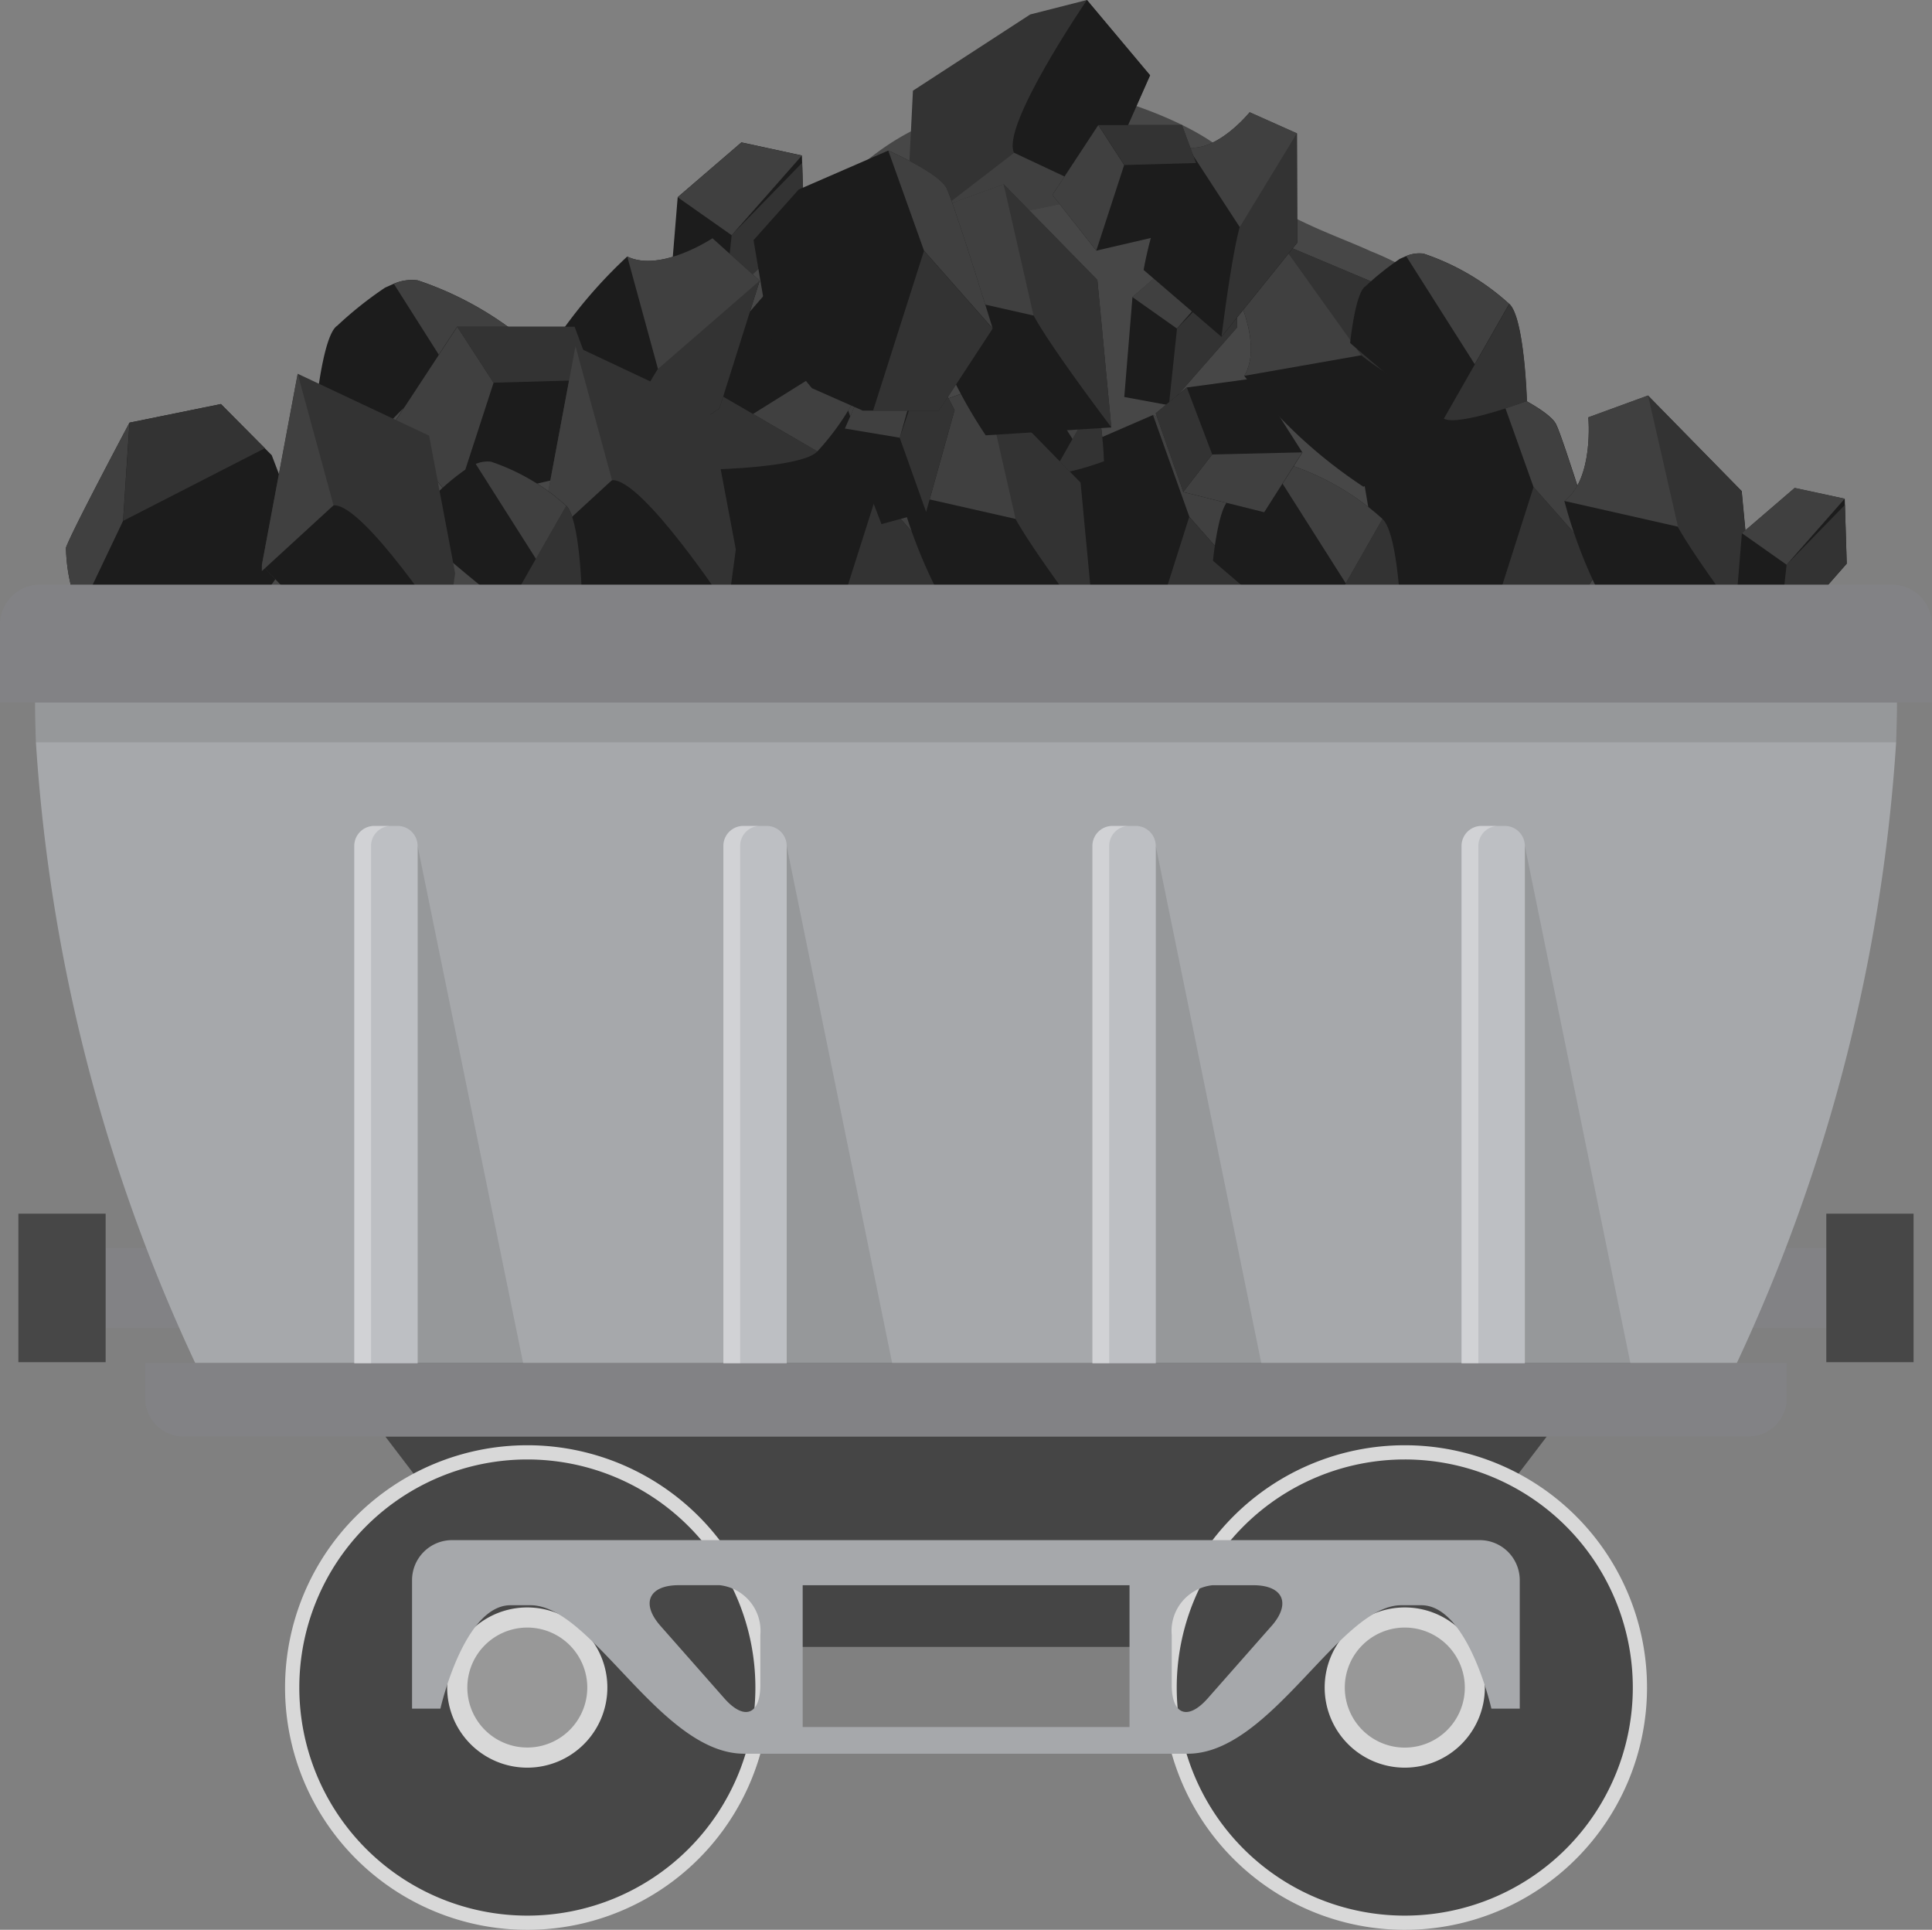 <svg xmlns="http://www.w3.org/2000/svg" width="49.063" height="48.999" viewBox="0 0 49.063 48.999">
    <rect x="0" y="0" width="49.063" height="48.999" fill="#808080" stroke="none"/>
    <defs>
        <style>
            .prefix__cls-1{fill:#828285}.prefix__cls-2{fill:#474747}.prefix__cls-3{fill:#1c1c1c}.prefix__cls-4{fill:#333}.prefix__cls-5{fill:#404040}.prefix__cls-6{fill:#a6a8ab}.prefix__cls-8{opacity:.1}.prefix__cls-9{fill:#bdbfc3}.prefix__cls-10{fill:#fff;opacity:.3}.prefix__cls-11{fill:#d8d8d8}.prefix__cls-12{fill:#989898}
        </style>
    </defs>
    <g id="prefix__Group_1623" data-name="Group 1623" transform="translate(-246.701 -140.82)">
        <g id="prefix__Group_1495" data-name="Group 1495" transform="translate(247.168 171.636)">
            <path id="prefix__Rectangle_372" d="M0 0H4.197V2.034H0z" class="prefix__cls-1" data-name="Rectangle 372" transform="translate(41.715 .869)"/>
            <path id="prefix__Rectangle_373" d="M0 0H2.216V3.771H0z" class="prefix__cls-2" data-name="Rectangle 373" transform="translate(45.912)"/>
            <path id="prefix__Rectangle_374" d="M0 0H4.197V2.034H0z" class="prefix__cls-1" data-name="Rectangle 374" transform="translate(2.216 .869)"/>
            <path id="prefix__Rectangle_375" d="M0 0H2.216V3.771H0z" class="prefix__cls-2" data-name="Rectangle 375"/>
        </g>
        <g id="prefix__Group_1622" data-name="Group 1622" transform="translate(246.701 140.82)">
            <g id="prefix__Group_1605" data-name="Group 1605" transform="translate(1.654)">
                <g id="prefix__Group_1499" data-name="Group 1499" transform="translate(6.378 7.108)">
                    <g id="prefix__Group_1496" data-name="Group 1496">
                        <path id="prefix__Path_1826" d="M257.194 153.26s2.757 2.389 3.286 2.657 2.925-.622 2.925-.622-.086-2.925-.619-3.413a8.469 8.469 0 0 0-3.015-1.767 1.153 1.153 0 0 0-.607.086l-.224.1a9.537 9.537 0 0 0-1.213.965c-.354.224-.533 1.994-.533 1.994z" class="prefix__cls-3" data-name="Path 1826" transform="translate(-257.194 -150.105)"/>
                    </g>
                    <g id="prefix__Group_1497" data-name="Group 1497" transform="translate(3.286 1.777)">
                        <path id="prefix__Path_1827" d="M261.487 156.462c.534.273 2.925-.622 2.925-.622s-.087-2.925-.619-3.413l-1.212 2.12z" class="prefix__cls-4" data-name="Path 1827" transform="translate(-261.487 -152.427)"/>
                    </g>
                    <g id="prefix__Group_1498" data-name="Group 1498" transform="translate(1.969)">
                        <path id="prefix__Path_1828" d="M260.374 150.116a1.153 1.153 0 0 0-.607.086l2.41 3.8 1.212-2.12a8.47 8.47 0 0 0-3.015-1.766z" class="prefix__cls-5" data-name="Path 1828" transform="translate(-259.767 -150.105)"/>
                    </g>
                </g>
                <g id="prefix__Group_1503" data-name="Group 1503" transform="translate(15.304 3.614)">
                    <g id="prefix__Group_1500" data-name="Group 1500">
                        <path id="prefix__Path_1829" d="M272.322 147.861l-2.1 2.388-1.368-.249.252-3.066 1.618-1.391 1.536.332z" class="prefix__cls-3" data-name="Path 1829" transform="translate(-268.854 -145.542)"/>
                    </g>
                    <g id="prefix__Group_1501" data-name="Group 1501" transform="translate(1.372 .518)">
                        <path id="prefix__Path_1830" d="M272.688 146.218l-1.791 1.836-.25 2.353 2.1-2.388z" class="prefix__cls-4" data-name="Path 1830" transform="translate(-270.646 -146.218)"/>
                    </g>
                    <g id="prefix__Group_1502" data-name="Group 1502" transform="translate(.252)">
                        <path id="prefix__Path_1831" d="M270.554 147.9l-1.37-.963 1.618-1.391 1.536.332z" class="prefix__cls-5" data-name="Path 1831" transform="translate(-269.184 -145.542)"/>
                    </g>
                </g>
                <g id="prefix__Group_1504" data-name="Group 1504" transform="translate(2.654 1.961)">
                    <path id="prefix__Path_1832" d="M274.311 157.7c4.026 0 8.052.091 12.073-.077a35.457 35.457 0 0 1 4.882.015c1.33.126 3.082.428 4.166-.574-1.994-1.331-4.857-.393-6.765-2.015-1.084-.926-1.523-2.9-2.205-4.113a7.278 7.278 0 0 0-3.63-3.137c-1.078-.5-3.234-1.136-3.617-2.447-1.245-1.155-4.661-2.08-6.375-1.956a2.105 2.105 0 0 1-.758.973c-2.438.789-3.407 2.733-5.219 4.257-1.392 1.173-3.748 1.007-5.577 1.76a11.829 11.829 0 0 0-2.95 1.34c-.564.49-1.172 1.388-1.783 1.958-1.248 1.176-3.37 2.557-4.224 3.839a4.85 4.85 0 0 0 1.952.179q3.734-.006 7.471 0 6.278-.002 12.559-.002z" class="prefix__cls-2" data-name="Path 1832" transform="translate(-252.329 -143.381)"/>
                </g>
                <g id="prefix__Group_1508" data-name="Group 1508" transform="translate(16.212 9.911)">
                    <g id="prefix__Group_1505" data-name="Group 1505">
                        <path id="prefix__Path_1833" d="M270.041 156.09l.428 2.516 1.082 1.318 1.317.581h1.972l1.395-2.129s-1-3.252-1.2-3.638-1.427-.933-1.5-.967l-2.322 1.009z" class="prefix__cls-3" data-name="Path 1833" transform="translate(-270.041 -153.768)"/>
                    </g>
                    <g id="prefix__Group_1506" data-name="Group 1506" transform="translate(3.49 .002)">
                        <path id="prefix__Path_1834" d="M274.6 153.77l.926 2.593 1.777 2.013s-1-3.252-1.2-3.638-1.426-.938-1.503-.968z" class="prefix__cls-5" data-name="Path 1834" transform="translate(-274.6 -153.77)"/>
                    </g>
                    <g id="prefix__Group_1507" data-name="Group 1507" transform="translate(3.097 2.594)">
                        <path id="prefix__Path_1835" d="M274.087 161.3h1.7l1.394-2.13-1.777-2.013z" class="prefix__cls-4" data-name="Path 1835" transform="translate(-274.087 -157.157)"/>
                    </g>
                </g>
                <g id="prefix__Group_1512" data-name="Group 1512" transform="translate(24.136 10.53)">
                    <g id="prefix__Group_1509" data-name="Group 1509">
                        <path id="prefix__Path_1836" d="M280.394 156.9l.429 2.518 1.082 1.317 1.317.581h1.973l1.392-2.129s-1-3.252-1.2-3.638-1.428-.933-1.5-.966l-2.323 1.008z" class="prefix__cls-3" data-name="Path 1836" transform="translate(-280.394 -154.577)"/>
                    </g>
                    <g id="prefix__Group_1510" data-name="Group 1510" transform="translate(3.489 .003)">
                        <path id="prefix__Path_1837" d="M284.952 154.581l.925 2.59 1.778 2.014s-1-3.252-1.2-3.638-1.426-.933-1.503-.966z" class="prefix__cls-5" data-name="Path 1837" transform="translate(-284.952 -154.581)"/>
                    </g>
                    <g id="prefix__Group_1511" data-name="Group 1511" transform="translate(3.096 2.593)">
                        <path id="prefix__Path_1838" d="M284.439 162.109h1.7l1.393-2.13-1.778-2.014z" class="prefix__cls-4" data-name="Path 1838" transform="translate(-284.439 -157.965)"/>
                    </g>
                </g>
                <g id="prefix__Group_1516" data-name="Group 1516" transform="translate(23.672 9.447)">
                    <g id="prefix__Group_1513" data-name="Group 1513">
                        <path id="prefix__Path_1839" d="M279.788 154.537s1.2 1.043 1.434 1.162 1.275-.272 1.275-.272-.037-1.275-.269-1.491a3.708 3.708 0 0 0-1.317-.77.52.52 0 0 0-.267.037l-.1.044a4.28 4.28 0 0 0-.528.42c-.15.099-.228.87-.228.87z" class="prefix__cls-3" data-name="Path 1839" transform="translate(-279.788 -153.162)"/>
                    </g>
                    <g id="prefix__Group_1514" data-name="Group 1514" transform="translate(1.434 .774)">
                        <path id="prefix__Path_1840" d="M281.661 155.937c.232.116 1.275-.273 1.275-.273s-.037-1.275-.269-1.491l-.53.925z" class="prefix__cls-4" data-name="Path 1840" transform="translate(-281.661 -154.173)"/>
                    </g>
                    <g id="prefix__Group_1515" data-name="Group 1515" transform="translate(.857)">
                        <path id="prefix__Path_1841" d="M281.174 153.166a.52.52 0 0 0-.267.037l1.054 1.659.53-.925a3.708 3.708 0 0 0-1.317-.771z" class="prefix__cls-5" data-name="Path 1841" transform="translate(-280.907 -153.162)"/>
                    </g>
                </g>
                <g id="prefix__Group_1520" data-name="Group 1520" transform="translate(15.955 7.133)">
                    <g id="prefix__Group_1517" data-name="Group 1517">
                        <path id="prefix__Path_1842" d="M271.819 150.139s-1.862 2.113-2.073 2.524.467 2.262.467 2.262 2.257-.049 2.639-.457a6.486 6.486 0 0 0 1.382-2.322.883.883 0 0 0-.063-.472l-.073-.17a7.1 7.1 0 0 0-.739-.942c-.173-.278-1.54-.423-1.54-.423z" class="prefix__cls-3" data-name="Path 1842" transform="translate(-269.706 -150.139)"/>
                    </g>
                    <g id="prefix__Group_1518" data-name="Group 1518" transform="translate(0 2.524)">
                        <path id="prefix__Path_1843" d="M269.747 153.436c-.211.408.467 2.262.467 2.262s2.257-.049 2.639-.457l-1.633-.951z" class="prefix__cls-4" data-name="Path 1843" transform="translate(-269.706 -153.436)"/>
                    </g>
                    <g id="prefix__Group_1519" data-name="Group 1519" transform="translate(1.514 1.534)">
                        <path id="prefix__Path_1844" d="M274.7 152.615a.883.883 0 0 0-.063-.472l-2.952 1.843 1.633.951a6.486 6.486 0 0 0 1.382-2.322z" class="prefix__cls-5" data-name="Path 1844" transform="translate(-271.684 -152.143)"/>
                    </g>
                </g>
                <g id="prefix__Group_1524" data-name="Group 1524" transform="translate(11.8 6.05)">
                    <g id="prefix__Group_1521" data-name="Group 1521">
                        <path id="prefix__Path_1845" d="M266.752 149.187a12.269 12.269 0 0 0-2.475 3.213l1.679 2.719 3.137-2.074 1.023-3.243-1.2-1.077s-1.316.875-2.164.462z" class="prefix__cls-3" data-name="Path 1845" transform="translate(-264.277 -148.724)"/>
                    </g>
                    <g id="prefix__Group_1522" data-name="Group 1522" transform="translate(1.679 1.077)">
                        <path id="prefix__Path_1846" d="M270.63 150.131a22.107 22.107 0 0 0-2.456 2.057c-.037.047-.081.109-.128.183-.54.824-1.575 3.077-1.575 3.077l3.137-2.074z" class="prefix__cls-4" data-name="Path 1846" transform="translate(-266.471 -150.131)"/>
                    </g>
                    <g id="prefix__Group_1523" data-name="Group 1523" transform="translate(2.475)">
                        <path id="prefix__Path_1847" d="M267.51 149.187l.78 2.854 2.584-2.24-1.2-1.077s-1.317.876-2.164.463z" class="prefix__cls-5" data-name="Path 1847" transform="translate(-267.51 -148.724)"/>
                    </g>
                </g>
                <g id="prefix__Group_1528" data-name="Group 1528" transform="translate(21.195 9.775)">
                    <g id="prefix__Group_1525" data-name="Group 1525">
                        <path id="prefix__Path_1848" d="M276.551 156.324a12.531 12.531 0 0 0 1.7 3.767l3.25-.207-.361-3.815-2.427-2.479-1.547.568s.16 1.602-.615 2.166z" class="prefix__cls-3" data-name="Path 1848" transform="translate(-276.551 -153.59)"/>
                    </g>
                    <g id="prefix__Group_1526" data-name="Group 1526" transform="translate(2.167)">
                        <path id="prefix__Path_1849" d="M279.382 153.59a22.419 22.419 0 0 0 .673 3.2c.024.053.059.121.1.2.483.88 2.013 2.893 2.013 2.893l-.361-3.815z" class="prefix__cls-4" data-name="Path 1849" transform="translate(-279.382 -153.59)"/>
                    </g>
                    <g id="prefix__Group_1527" data-name="Group 1527">
                        <path id="prefix__Path_1850" d="M276.551 156.324l2.942.667-.775-3.4-1.547.568s.155 1.601-.62 2.165z" class="prefix__cls-5" data-name="Path 1850" transform="translate(-276.551 -153.59)"/>
                    </g>
                </g>
                <g id="prefix__Group_1532" data-name="Group 1532" transform="translate(29.681 6.184)">
                    <g id="prefix__Group_1529" data-name="Group 1529">
                        <path id="prefix__Path_1851" d="M287.9 152.258a12.456 12.456 0 0 0 3.027 2.816l2.919-1.445-1.808-3.383-3.2-1.346-1.207 1.121s.769 1.414.269 2.237z" class="prefix__cls-3" data-name="Path 1851" transform="translate(-287.638 -148.899)"/>
                    </g>
                    <g id="prefix__Group_1530" data-name="Group 1530" transform="translate(1.207)">
                        <path id="prefix__Path_1852" d="M289.215 148.9a22.256 22.256 0 0 0 1.857 2.69 2.053 2.053 0 0 0 .171.147c.786.625 2.977 1.893 2.977 1.893l-1.808-3.383z" class="prefix__cls-4" data-name="Path 1852" transform="translate(-289.215 -148.899)"/>
                    </g>
                    <g id="prefix__Group_1531" data-name="Group 1531">
                        <path id="prefix__Path_1853" d="M287.9 152.258l2.969-.522-2.028-2.837-1.207 1.121s.766 1.415.266 2.238z" class="prefix__cls-5" data-name="Path 1853" transform="translate(-287.638 -148.899)"/>
                    </g>
                </g>
                <g id="prefix__Group_1536" data-name="Group 1536" transform="translate(19.802 8.92)">
                    <g id="prefix__Group_1533" data-name="Group 1533">
                        <path id="prefix__Path_1854" d="M277.517 153.965l-.722 2.586-1.135.31-.929-2.426.723-1.652 1.29-.309z" class="prefix__cls-3" data-name="Path 1854" transform="translate(-274.731 -152.473)"/>
                    </g>
                    <g id="prefix__Group_1534" data-name="Group 1534" transform="translate(1.393 .142)">
                        <path id="prefix__Path_1855" d="M277.244 152.659l-.694 2.052.671 1.884.722-2.586z" class="prefix__cls-4" data-name="Path 1855" transform="translate(-276.551 -152.659)"/>
                    </g>
                    <g id="prefix__Group_1535" data-name="Group 1535">
                        <path id="prefix__Path_1856" d="M276.124 154.667l-1.393-.233.723-1.652 1.29-.309z" class="prefix__cls-5" data-name="Path 1856" transform="translate(-274.731 -152.473)"/>
                    </g>
                </g>
                <g id="prefix__Group_1540" data-name="Group 1540" transform="translate(8.323 8.296)">
                    <g id="prefix__Group_1537" data-name="Group 1537">
                        <path id="prefix__Path_1857" d="M264.847 153.008l-.5 2.413-3.053.711-1.561-1.986 1.632-2.487h2.982z" class="prefix__cls-3" data-name="Path 1857" transform="translate(-259.735 -151.659)"/>
                    </g>
                    <g id="prefix__Group_1538" data-name="Group 1538">
                        <path id="prefix__Path_1858" d="M261.3 156.132l.993-3.052-.922-1.421-1.632 2.487z" class="prefix__cls-5" data-name="Path 1858" transform="translate(-259.735 -151.659)"/>
                    </g>
                    <g id="prefix__Group_1539" data-name="Group 1539" transform="translate(1.632)">
                        <path id="prefix__Path_1859" d="M262.79 153.08l-.922-1.421h2.982l.5 1.349z" class="prefix__cls-4" data-name="Path 1859" transform="translate(-261.867 -151.659)"/>
                    </g>
                </g>
                <g id="prefix__Group_1544" data-name="Group 1544" transform="translate(21.352)">
                    <g id="prefix__Group_1541" data-name="Group 1541">
                        <path id="prefix__Path_1860" d="M281.353 140.82l1.6 1.912-1.362 3.075-4.839 1 .183-3.684 2.978-1.936z" class="prefix__cls-4" data-name="Path 1860" transform="translate(-276.757 -140.82)"/>
                    </g>
                    <g id="prefix__Group_1542" data-name="Group 1542" transform="translate(2.709)">
                        <path id="prefix__Path_1861" d="M282.184 140.82s-2.188 3.2-1.852 3.878c.387.278 2.095 1.109 2.095 1.109l1.362-3.075z" class="prefix__cls-3" data-name="Path 1861" transform="translate(-280.296 -140.82)"/>
                    </g>
                    <g id="prefix__Group_1543" data-name="Group 1543" transform="translate(0 3.878)">
                        <path id="prefix__Path_1862" d="M281.6 147l-4.839 1 2.744-2.112 2.237 1.051z" class="prefix__cls-5" data-name="Path 1862" transform="translate(-276.757 -145.886)"/>
                    </g>
                </g>
                <g id="prefix__Group_1548" data-name="Group 1548" transform="translate(12.033 8.79)">
                    <g id="prefix__Group_1545" data-name="Group 1545">
                        <path id="prefix__Path_1863" d="M269.379 158.96l-2.425.772-2.373-2.475.928-4.953 3.4 1.6.672 3.56z" class="prefix__cls-4" data-name="Path 1863" transform="translate(-264.582 -152.304)"/>
                    </g>
                    <g id="prefix__Group_1546" data-name="Group 1546" transform="translate(0 3.404)">
                        <path id="prefix__Path_1864" d="M269.38 160s-2.168-3.3-2.942-3.251c-.411.259-1.855 1.548-1.855 1.548l2.373 2.475z" class="prefix__cls-3" data-name="Path 1864" transform="translate(-264.582 -156.751)"/>
                    </g>
                    <g id="prefix__Group_1547" data-name="Group 1547">
                        <path id="prefix__Path_1865" d="M264.582 157.257l.928-4.953.927 3.4-1.855 1.705z" class="prefix__cls-5" data-name="Path 1865" transform="translate(-264.582 -152.304)"/>
                    </g>
                </g>
                <g id="prefix__Group_1552" data-name="Group 1552" transform="translate(32.961 9.82)">
                    <g id="prefix__Group_1549" data-name="Group 1549">
                        <path id="prefix__Path_1866" d="M291.923 155.928l.419 2.469 1.063 1.287 1.291.572h1.933l1.371-2.089s-.983-3.188-1.175-3.568-1.4-.912-1.475-.947l-2.276.99z" class="prefix__cls-3" data-name="Path 1866" transform="translate(-291.923 -153.649)"/>
                    </g>
                    <g id="prefix__Group_1550" data-name="Group 1550" transform="translate(3.422 .004)">
                        <path id="prefix__Path_1867" d="M296.394 153.654l.907 2.542 1.743 1.973s-.983-3.188-1.175-3.568-1.4-.913-1.475-.947z" class="prefix__cls-5" data-name="Path 1867" transform="translate(-296.394 -153.654)"/>
                    </g>
                    <g id="prefix__Group_1551" data-name="Group 1551" transform="translate(3.036 2.546)">
                        <path id="prefix__Path_1868" d="M295.89 161.036h1.669l1.367-2.088-1.743-1.973z" class="prefix__cls-4" data-name="Path 1868" transform="translate(-295.89 -156.975)"/>
                    </g>
                </g>
                <g id="prefix__Group_1556" data-name="Group 1556" transform="translate(0 10.259)">
                    <g id="prefix__Group_1553" data-name="Group 1553">
                        <path id="prefix__Path_1869" d="M253.048 160.28l1.382-1.93.156-1.578-.478-1.249-1.291-1.3-2.32.472s-1.487 2.793-1.614 3.177a4.361 4.361 0 0 0 .348 1.627l2.187.873z" class="prefix__cls-3" data-name="Path 1869" transform="translate(-248.861 -154.223)"/>
                    </g>
                    <g id="prefix__Group_1554" data-name="Group 1554" transform="translate(0 .472)">
                        <path id="prefix__Path_1870" d="M249.232 159.645l1.1-2.31.163-2.495s-1.487 2.793-1.614 3.177a4.361 4.361 0 0 0 .351 1.628z" class="prefix__cls-5" data-name="Path 1870" transform="translate(-248.861 -154.84)"/>
                    </g>
                    <g id="prefix__Group_1555" data-name="Group 1555" transform="translate(1.473)">
                        <path id="prefix__Path_1871" d="M254.385 155.345l-1.115-1.122-2.32.472-.163 2.494z" class="prefix__cls-4" data-name="Path 1871" transform="translate(-250.786 -154.223)"/>
                    </g>
                </g>
                <g id="prefix__Group_1560" data-name="Group 1560" transform="translate(32.633 6.433)">
                    <g id="prefix__Group_1557" data-name="Group 1557">
                        <path id="prefix__Path_1872" d="M291.494 151.5s1.992 1.726 2.374 1.92 2.112-.449 2.112-.449-.062-2.112-.447-2.465a6.115 6.115 0 0 0-2.177-1.276.854.854 0 0 0-.439.062l-.161.071a7.143 7.143 0 0 0-.876.7c-.257.16-.386 1.437-.386 1.437z" class="prefix__cls-3" data-name="Path 1872" transform="translate(-291.494 -149.224)"/>
                    </g>
                    <g id="prefix__Group_1558" data-name="Group 1558" transform="translate(2.374 1.283)">
                        <path id="prefix__Path_1873" d="M294.6 153.815c.386.2 2.112-.449 2.112-.449s-.062-2.112-.447-2.465l-.875 1.531z" class="prefix__cls-4" data-name="Path 1873" transform="translate(-294.595 -150.9)"/>
                    </g>
                    <g id="prefix__Group_1559" data-name="Group 1559" transform="translate(1.422)">
                        <path id="prefix__Path_1874" d="M293.791 149.231a.854.854 0 0 0-.439.062l1.741 2.745.875-1.531a6.115 6.115 0 0 0-2.177-1.276z" class="prefix__cls-5" data-name="Path 1874" transform="translate(-293.352 -149.224)"/>
                    </g>
                </g>
                <g id="prefix__Group_1564" data-name="Group 1564" transform="translate(29.149 11.808)">
                    <g id="prefix__Group_1561" data-name="Group 1561">
                        <path id="prefix__Path_1875" d="M286.943 158.676s2.12 1.842 2.529 2.047 2.252-.481 2.252-.481-.064-2.248-.476-2.626a6.561 6.561 0 0 0-2.322-1.362.906.906 0 0 0-.468.067l-.171.075a7.538 7.538 0 0 0-.935.744c-.274.173-.409 1.536-.409 1.536z" class="prefix__cls-3" data-name="Path 1875" transform="translate(-286.943 -156.247)"/>
                    </g>
                    <g id="prefix__Group_1562" data-name="Group 1562" transform="translate(2.529 1.369)">
                        <path id="prefix__Path_1876" d="M290.247 161.142c.409.211 2.252-.481 2.252-.481s-.064-2.248-.476-2.626l-.932 1.635z" class="prefix__cls-4" data-name="Path 1876" transform="translate(-290.247 -158.035)"/>
                    </g>
                    <g id="prefix__Group_1563" data-name="Group 1563" transform="translate(1.515)">
                        <path id="prefix__Path_1877" d="M289.39 156.254a.906.906 0 0 0-.468.067l1.858 2.929.932-1.635a6.561 6.561 0 0 0-2.322-1.361z" class="prefix__cls-5" data-name="Path 1877" transform="translate(-288.922 -156.247)"/>
                    </g>
                </g>
                <g id="prefix__Group_1568" data-name="Group 1568" transform="translate(21.708 4.675)">
                    <g id="prefix__Group_1565" data-name="Group 1565">
                        <path id="prefix__Path_1878" d="M277.221 149.611a12.281 12.281 0 0 0 1.67 3.694l3.189-.2-.354-3.743-2.38-2.43-1.517.556s.152 1.567-.608 2.123z" class="prefix__cls-3" data-name="Path 1878" transform="translate(-277.221 -146.927)"/>
                    </g>
                    <g id="prefix__Group_1566" data-name="Group 1566" transform="translate(2.125)">
                        <path id="prefix__Path_1879" d="M280 146.927a21.87 21.87 0 0 0 .659 3.138c.026.057.058.122.1.2.472.863 1.974 2.837 1.974 2.837l-.354-3.743z" class="prefix__cls-4" data-name="Path 1879" transform="translate(-279.997 -146.927)"/>
                    </g>
                    <g id="prefix__Group_1567" data-name="Group 1567">
                        <path id="prefix__Path_1880" d="M277.221 149.611l2.885.653-.76-3.337-1.517.556s.152 1.572-.608 2.128z" class="prefix__cls-5" data-name="Path 1880" transform="translate(-277.221 -146.927)"/>
                    </g>
                </g>
                <g id="prefix__Group_1572" data-name="Group 1572" transform="translate(9.181 11.718)">
                    <g id="prefix__Group_1569" data-name="Group 1569">
                        <path id="prefix__Path_1881" d="M260.856 158.13s1.747 1.515 2.084 1.686 1.853-.4 1.853-.4-.054-1.855-.393-2.164a5.385 5.385 0 0 0-1.911-1.121.761.761 0 0 0-.388.057l-.138.063a5.7 5.7 0 0 0-.771.611c-.223.145-.336 1.268-.336 1.268z" class="prefix__cls-3" data-name="Path 1881" transform="translate(-260.856 -156.129)"/>
                    </g>
                    <g id="prefix__Group_1570" data-name="Group 1570" transform="translate(2.084 1.127)">
                        <path id="prefix__Path_1882" d="M263.579 160.161c.336.171 1.853-.4 1.853-.4s-.054-1.855-.393-2.164l-.769 1.344z" class="prefix__cls-4" data-name="Path 1882" transform="translate(-263.579 -157.601)"/>
                    </g>
                    <g id="prefix__Group_1571" data-name="Group 1571" transform="translate(1.246)">
                        <path id="prefix__Path_1883" d="M262.872 156.134a.761.761 0 0 0-.388.057l1.529 2.409.769-1.344a5.385 5.385 0 0 0-1.91-1.122z" class="prefix__cls-5" data-name="Path 1883" transform="translate(-262.484 -156.129)"/>
                    </g>
                </g>
                <g id="prefix__Group_1576" data-name="Group 1576" transform="translate(17.482 3.82)">
                    <g id="prefix__Group_1573" data-name="Group 1573">
                        <path id="prefix__Path_1884" d="M271.7 148.089l.419 2.469 1.063 1.289 1.291.57h1.934l1.366-2.087s-.982-3.19-1.175-3.567-1.4-.916-1.477-.949l-2.276.99z" class="prefix__cls-3" data-name="Path 1884" transform="translate(-271.7 -145.811)"/>
                    </g>
                    <g id="prefix__Group_1574" data-name="Group 1574" transform="translate(3.421 .003)">
                        <path id="prefix__Path_1885" d="M276.169 145.815l.908 2.54 1.744 1.976s-.982-3.19-1.175-3.567-1.4-.916-1.477-.949z" class="prefix__cls-5" data-name="Path 1885" transform="translate(-276.169 -145.815)"/>
                    </g>
                    <g id="prefix__Group_1575" data-name="Group 1575" transform="translate(3.035 2.544)">
                        <path id="prefix__Path_1886" d="M275.665 153.2h1.671l1.366-2.086-1.743-1.976z" class="prefix__cls-4" data-name="Path 1886" transform="translate(-275.665 -149.134)"/>
                    </g>
                </g>
                <g id="prefix__Group_1580" data-name="Group 1580" transform="translate(26.894 6.39)">
                    <g id="prefix__Group_1577" data-name="Group 1577">
                        <path id="prefix__Path_1887" d="M286.867 151.087l-1.735 1.979-1.132-.209.208-2.538 1.338-1.152 1.274.274z" class="prefix__cls-3" data-name="Path 1887" transform="translate(-283.997 -149.167)"/>
                    </g>
                    <g id="prefix__Group_1578" data-name="Group 1578" transform="translate(1.135 .431)">
                        <path id="prefix__Path_1888" d="M287.168 149.73l-1.481 1.52-.206 1.949 1.735-1.979z" class="prefix__cls-4" data-name="Path 1888" transform="translate(-285.48 -149.73)"/>
                    </g>
                    <g id="prefix__Group_1579" data-name="Group 1579" transform="translate(.209)">
                        <path id="prefix__Path_1889" d="M285.4 151.118l-1.133-.8 1.338-1.152 1.274.274z" class="prefix__cls-5" data-name="Path 1889" transform="translate(-284.27 -149.167)"/>
                    </g>
                </g>
                <g id="prefix__Group_1584" data-name="Group 1584" transform="translate(38.069 10.04)">
                    <g id="prefix__Group_1581" data-name="Group 1581">
                        <path id="prefix__Path_1890" d="M298.6 156.616a12.289 12.289 0 0 0 1.67 3.695l3.188-.2-.354-3.745-2.38-2.426-1.516.554s.147 1.565-.608 2.122z" class="prefix__cls-3" data-name="Path 1890" transform="translate(-298.596 -153.936)"/>
                    </g>
                    <g id="prefix__Group_1582" data-name="Group 1582" transform="translate(2.125)">
                        <path id="prefix__Path_1891" d="M301.372 153.936a22.082 22.082 0 0 0 .66 3.136c.024.054.057.119.1.2.472.864 1.973 2.837 1.973 2.837l-.354-3.745z" class="prefix__cls-4" data-name="Path 1891" transform="translate(-301.372 -153.936)"/>
                    </g>
                    <g id="prefix__Group_1583" data-name="Group 1583">
                        <path id="prefix__Path_1892" d="M298.6 156.616l2.885.653-.76-3.333-1.516.554s.146 1.569-.609 2.126z" class="prefix__cls-5" data-name="Path 1892" transform="translate(-298.596 -153.936)"/>
                    </g>
                </g>
                <g id="prefix__Group_1588" data-name="Group 1588" transform="translate(27.388 2.848)">
                    <g id="prefix__Group_1585" data-name="Group 1585">
                        <path id="prefix__Path_1893" d="M285.766 145.437a10 10 0 0 0-1.124 3.11l1.979 1.7 1.923-2.39-.009-2.775-1.2-.536s-.809.997-1.569.891z" class="prefix__cls-3" data-name="Path 1893" transform="translate(-284.642 -144.541)"/>
                    </g>
                    <g id="prefix__Group_1586" data-name="Group 1586" transform="translate(1.979 .536)">
                        <path id="prefix__Path_1894" d="M289.142 145.241a17.929 17.929 0 0 0-1.4 2.208 1.8 1.8 0 0 0-.053.175c-.215.775-.462 2.783-.462 2.783l1.923-2.39z" class="prefix__cls-4" data-name="Path 1894" transform="translate(-287.228 -145.241)"/>
                    </g>
                    <g id="prefix__Group_1587" data-name="Group 1587" transform="translate(1.124)">
                        <path id="prefix__Path_1895" d="M286.11 145.437l1.317 2.022 1.452-2.383-1.2-.536s-.809 1.003-1.569.897z" class="prefix__cls-5" data-name="Path 1895" transform="translate(-286.11 -144.541)"/>
                    </g>
                </g>
                <g id="prefix__Group_1592" data-name="Group 1592" transform="translate(42.374 12.39)">
                    <g id="prefix__Group_1589" data-name="Group 1589">
                        <path id="prefix__Path_1896" d="M307.09 158.927l-1.736 1.978-1.134-.208.208-2.538 1.34-1.152 1.272.274z" class="prefix__cls-3" data-name="Path 1896" transform="translate(-304.221 -157.006)"/>
                    </g>
                    <g id="prefix__Group_1590" data-name="Group 1590" transform="translate(1.134 .429)">
                        <path id="prefix__Path_1897" d="M307.392 157.566l-1.482 1.52-.208 1.949 1.736-1.977z" class="prefix__cls-4" data-name="Path 1897" transform="translate(-305.702 -157.566)"/>
                    </g>
                    <g id="prefix__Group_1591" data-name="Group 1591" transform="translate(.208)">
                        <path id="prefix__Path_1898" d="M305.626 158.955l-1.134-.8 1.34-1.152 1.272.274z" class="prefix__cls-5" data-name="Path 1898" transform="translate(-304.492 -157.006)"/>
                    </g>
                </g>
                <g id="prefix__Group_1596" data-name="Group 1596" transform="translate(25.072 3.176)">
                    <g id="prefix__Group_1593" data-name="Group 1593">
                        <path id="prefix__Path_1899" d="M285.26 145.932l-.354 1.72-2.175.505-1.114-1.415 1.165-1.773h2.124z" class="prefix__cls-3" data-name="Path 1899" transform="translate(-281.617 -144.969)"/>
                    </g>
                    <g id="prefix__Group_1594" data-name="Group 1594">
                        <path id="prefix__Path_1900" d="M282.731 148.157l.708-2.174-.657-1.014-1.165 1.773z" class="prefix__cls-5" data-name="Path 1900" transform="translate(-281.617 -144.969)"/>
                    </g>
                    <g id="prefix__Group_1595" data-name="Group 1595" transform="translate(1.165)">
                        <path id="prefix__Path_1901" d="M283.8 145.983l-.657-1.014h2.124l.354.963z" class="prefix__cls-4" data-name="Path 1901" transform="translate(-283.139 -144.969)"/>
                    </g>
                </g>
                <g id="prefix__Group_1600" data-name="Group 1600" transform="translate(27.69 9.599)">
                    <g id="prefix__Group_1597" data-name="Group 1597">
                        <path id="prefix__Path_1902" d="M285.828 153.6l1.74-.236 1.2 1.887-.968 1.519-2.056-.514-.7-2z" class="prefix__cls-3" data-name="Path 1902" transform="translate(-285.037 -153.36)"/>
                    </g>
                    <g id="prefix__Group_1598" data-name="Group 1598" transform="translate(.704 1.887)">
                        <path id="prefix__Path_1903" d="M288.981 155.825l-2.288.053-.736.953 2.056.514z" class="prefix__cls-5" data-name="Path 1903" transform="translate(-285.957 -155.825)"/>
                    </g>
                    <g id="prefix__Group_1599" data-name="Group 1599" transform="translate(0 .236)">
                        <path id="prefix__Path_1904" d="M286.477 155.372l-.736.953-.7-2 .791-.653z" class="prefix__cls-4" data-name="Path 1904" transform="translate(-285.037 -153.669)"/>
                    </g>
                </g>
                <g id="prefix__Group_1604" data-name="Group 1604" transform="translate(4.996 9.49)">
                    <g id="prefix__Group_1601" data-name="Group 1601">
                        <path id="prefix__Path_1905" d="M260.092 159.745l-2.376.761-2.328-2.43.91-4.858 3.337 1.571.661 3.492z" class="prefix__cls-4" data-name="Path 1905" transform="translate(-255.388 -153.218)"/>
                    </g>
                    <g id="prefix__Group_1602" data-name="Group 1602" transform="translate(0 3.34)">
                        <path id="prefix__Path_1906" d="M260.092 160.769s-2.126-3.238-2.883-3.186c-.4.25-1.821 1.517-1.821 1.517l2.328 2.429z" class="prefix__cls-3" data-name="Path 1906" transform="translate(-255.388 -157.582)"/>
                    </g>
                    <g id="prefix__Group_1603" data-name="Group 1603">
                        <path id="prefix__Path_1907" d="M255.388 158.076l.91-4.858.91 3.34-1.821 1.671z" class="prefix__cls-5" data-name="Path 1907" transform="translate(-255.388 -153.218)"/>
                    </g>
                </g>
            </g>
            <path id="prefix__Path_1908" d="M295.147 164.117c0 .336-.011.681-.021 1.016a43.692 43.692 0 0 1-4.046 15.761h-39.148a43.693 43.693 0 0 1-4.046-15.761c-.011-.335-.021-.68-.021-1.016z" class="prefix__cls-6" data-name="Path 1908" transform="translate(-246.974 -146.285)"/>
            <path id="prefix__Path_1909" d="M292.19 187.9h-39.656a.976.976 0 0 1-1.017-.932v-.932h41.69v.932a.976.976 0 0 1-1.017.932z" class="prefix__cls-1" data-name="Path 1909" transform="translate(-247.831 -151.427)"/>
            <path id="prefix__Path_1910" fill="#454545" d="M284.909 193.814h-21.354l-4.067-5.338h29.489z" data-name="Path 1910" transform="translate(-249.7 -151.998)"/>
            <g id="prefix__Group_1610" data-name="Group 1610" transform="translate(8.997 20.971)">
                <g id="prefix__Group_1606" data-name="Group 1606" transform="translate(28.118)">
                    <path id="prefix__Path_1911" d="M297.291 168.881l2.681 13.135h-2.681z" class="prefix__cls-8" data-name="Path 1911" transform="translate(-295.683 -168.374)"/>
                    <path id="prefix__Path_1912" d="M295.19 181.86v-13.135a.508.508 0 0 1 .508-.507h.591a.508.508 0 0 1 .509.507v13.135z" class="prefix__cls-9" data-name="Path 1912" transform="translate(-295.19 -168.218)"/>
                    <path id="prefix__Path_1913" d="M296.123 168.218h-.423a.508.508 0 0 0-.508.507v13.135h.426v-13.135a.508.508 0 0 1 .505-.507z" class="prefix__cls-10" data-name="Path 1913" transform="translate(-295.19 -168.218)"/>
                </g>
                <g id="prefix__Group_1607" data-name="Group 1607" transform="translate(18.745)">
                    <path id="prefix__Path_1914" d="M285.046 168.881l2.681 13.135h-2.681z" class="prefix__cls-8" data-name="Path 1914" transform="translate(-283.438 -168.374)"/>
                    <path id="prefix__Path_1915" d="M282.945 181.86v-13.135a.508.508 0 0 1 .509-.507h.591a.508.508 0 0 1 .508.507v13.135z" class="prefix__cls-9" data-name="Path 1915" transform="translate(-282.945 -168.218)"/>
                    <path id="prefix__Path_1916" d="M283.88 168.218h-.426a.508.508 0 0 0-.509.507v13.135h.426v-13.135a.508.508 0 0 1 .509-.507z" class="prefix__cls-10" data-name="Path 1916" transform="translate(-282.945 -168.218)"/>
                </g>
                <g id="prefix__Group_1608" data-name="Group 1608" transform="translate(9.373)">
                    <path id="prefix__Path_1917" d="M272.8 168.881l2.68 13.135h-2.68z" class="prefix__cls-8" data-name="Path 1917" transform="translate(-271.193 -168.374)"/>
                    <path id="prefix__Path_1918" d="M270.7 181.86v-13.135a.508.508 0 0 1 .508-.507h.591a.508.508 0 0 1 .509.507v13.135z" class="prefix__cls-9" data-name="Path 1918" transform="translate(-270.7 -168.218)"/>
                    <path id="prefix__Path_1919" d="M271.634 168.218h-.426a.508.508 0 0 0-.508.507v13.135h.426v-13.135a.508.508 0 0 1 .508-.507z" class="prefix__cls-10" data-name="Path 1919" transform="translate(-270.7 -168.218)"/>
                </g>
                <g id="prefix__Group_1609" data-name="Group 1609">
                    <path id="prefix__Path_1920" d="M260.556 168.881l2.681 13.135h-2.681z" class="prefix__cls-8" data-name="Path 1920" transform="translate(-258.948 -168.374)"/>
                    <path id="prefix__Path_1921" d="M258.455 181.86v-13.135a.508.508 0 0 1 .508-.507h.592a.508.508 0 0 1 .508.507v13.135z" class="prefix__cls-9" data-name="Path 1921" transform="translate(-258.455 -168.218)"/>
                    <path id="prefix__Path_1922" d="M259.388 168.218h-.425a.508.508 0 0 0-.508.507v13.135h.426v-13.135a.508.508 0 0 1 .507-.507z" class="prefix__cls-10" data-name="Path 1922" transform="translate(-258.455 -168.218)"/>
                </g>
            </g>
            <g id="prefix__Group_1621" data-name="Group 1621" transform="translate(7.239 36.696)">
                <g id="prefix__Group_1615" data-name="Group 1615" transform="translate(22.283)">
                    <g id="prefix__Group_1611" data-name="Group 1611">
                        <path id="prefix__Path_1923" d="M285.269 194.914a6.152 6.152 0 1 0 6.152-6.153 6.153 6.153 0 0 0-6.152 6.153z" class="prefix__cls-11" data-name="Path 1923" transform="translate(-285.269 -188.761)"/>
                    </g>
                    <g id="prefix__Group_1612" data-name="Group 1612" transform="translate(.361 .361)">
                        <path id="prefix__Path_1924" d="M285.741 195.025a5.791 5.791 0 1 0 5.79-5.792 5.792 5.792 0 0 0-5.79 5.792z" class="prefix__cls-2" data-name="Path 1924" transform="translate(-285.741 -189.233)"/>
                    </g>
                    <g id="prefix__Group_1613" data-name="Group 1613" transform="translate(4.118 4.118)">
                        <path id="prefix__Path_1925" d="M290.649 196.176a2.034 2.034 0 1 0 2.034-2.035 2.034 2.034 0 0 0-2.034 2.035z" class="prefix__cls-11" data-name="Path 1925" transform="translate(-290.649 -194.141)"/>
                    </g>
                    <g id="prefix__Group_1614" data-name="Group 1614" transform="translate(4.629 4.629)">
                        <path id="prefix__Path_1926" d="M291.316 196.333a1.524 1.524 0 1 0 1.523-1.525 1.524 1.524 0 0 0-1.523 1.525z" class="prefix__cls-12" data-name="Path 1926" transform="translate(-291.316 -194.808)"/>
                    </g>
                </g>
                <g id="prefix__Group_1620" data-name="Group 1620">
                    <g id="prefix__Group_1616" data-name="Group 1616">
                        <path id="prefix__Path_1927" d="M268.462 194.914a6.152 6.152 0 1 1-6.152-6.153 6.152 6.152 0 0 1 6.152 6.153z" class="prefix__cls-11" data-name="Path 1927" transform="translate(-256.158 -188.761)"/>
                    </g>
                    <g id="prefix__Group_1617" data-name="Group 1617" transform="translate(.361 .361)">
                        <path id="prefix__Path_1928" d="M268.212 195.025a5.791 5.791 0 1 1-5.791-5.792 5.793 5.793 0 0 1 5.791 5.792z" class="prefix__cls-2" data-name="Path 1928" transform="translate(-256.629 -189.233)"/>
                    </g>
                    <g id="prefix__Group_1618" data-name="Group 1618" transform="translate(4.118 4.118)">
                        <path id="prefix__Path_1929" d="M265.605 196.176a2.034 2.034 0 1 1-2.034-2.035 2.034 2.034 0 0 1 2.034 2.035z" class="prefix__cls-11" data-name="Path 1929" transform="translate(-261.538 -194.141)"/>
                    </g>
                    <g id="prefix__Group_1619" data-name="Group 1619" transform="translate(4.629 4.629)">
                        <path id="prefix__Path_1930" d="M265.251 196.333a1.523 1.523 0 1 1-1.523-1.525 1.525 1.525 0 0 1 1.523 1.525z" class="prefix__cls-12" data-name="Path 1930" transform="translate(-262.205 -194.808)"/>
                    </g>
                </g>
                <path id="prefix__Path_1931" d="M287.489 191.908h-26.1a1.017 1.017 0 0 0-1.017 1.017v3.262h.72s.592-2.626 1.781-2.626h.507c1.568 0 3.3 3.77 5.423 3.77h11.269c2.119 0 3.855-3.77 5.423-3.77h.507c1.188 0 1.78 2.626 1.78 2.626h.72v-3.262a1.017 1.017 0 0 0-1.013-1.017zm-18.272 3.674c0 .762-.408.916-.913.345l-1.622-1.84c-.505-.571-.3-1.035.465-1.035h1.035a1.167 1.167 0 0 1 1.035 1.265zm9.375 1.071h-8.3v-3.6h8.3zm3.607-2.566l-1.622 1.84c-.506.571-.913.417-.913-.345v-1.264a1.167 1.167 0 0 1 1.034-1.265h1.035c.761-.001.967.463.467 1.034z" class="prefix__cls-6" data-name="Path 1931" transform="translate(-257.147 -189.499)"/>
            </g>
            <path id="prefix__Path_1932" d="M295.147 164.117c0 .336-.011.681-.021 1.016h-47.24c-.011-.335-.021-.68-.021-1.016z" class="prefix__cls-8" data-name="Path 1932" transform="translate(-246.974 -146.285)"/>
            <path id="prefix__Path_1933" d="M246.7 163.206v-1.976a1.017 1.017 0 0 1 1.017-1.017h47.028a1.018 1.018 0 0 1 1.017 1.017v1.976z" class="prefix__cls-1" data-name="Path 1933" transform="translate(-246.701 -145.369)"/>
        </g>
    </g>
</svg>
